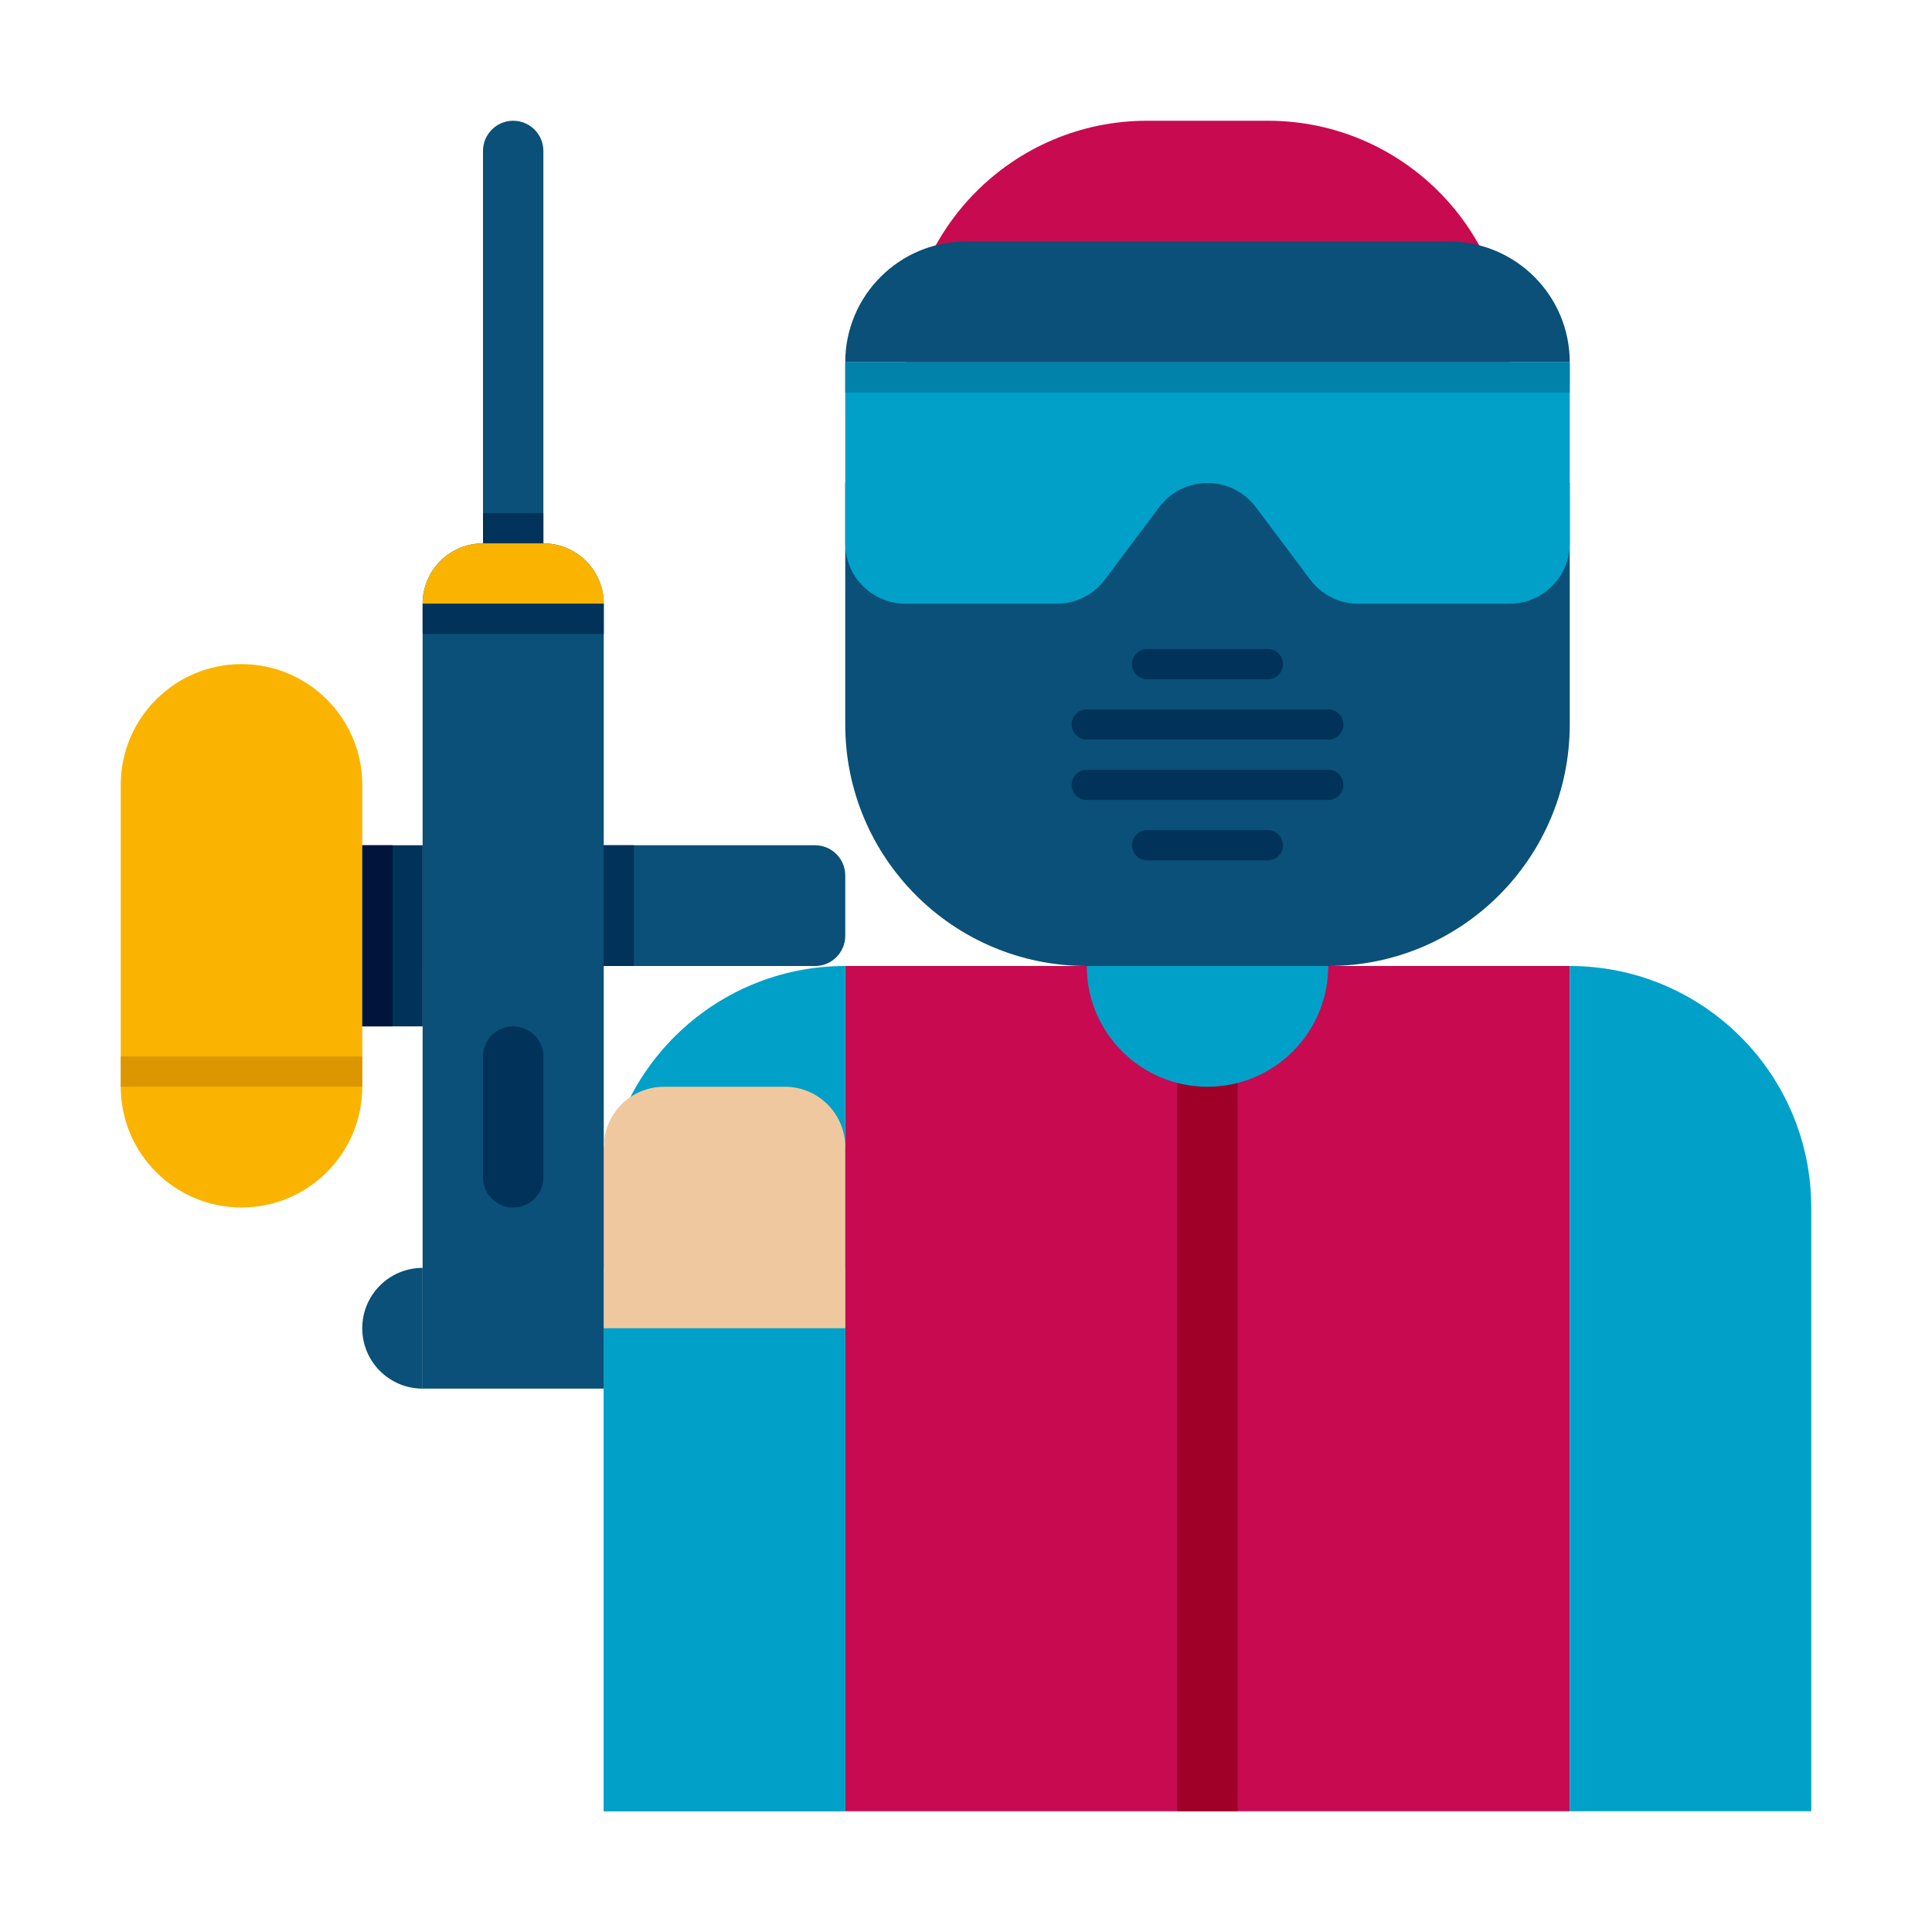 <?xml version="1.0" encoding="utf-8"?>
<!-- Generator: Adobe Illustrator 24.0.0, SVG Export Plug-In . SVG Version: 6.00 Build 0)  -->
<svg version="1.1" xmlns="http://www.w3.org/2000/svg" xmlns:xlink="http://www.w3.org/1999/xlink" x="0px" y="0px"
	 viewBox="0 0 64 64" enable-background="new 0 0 64 64" xml:space="preserve">
<g id="Captions">
</g>
<g id="Icons">
	<g>
		<g>
			<path fill="#C80A50" d="M42,4h-4c-4.418,0-8,3.582-8,8l0,0h20l0,0C50,7.582,46.418,4,42,4z"/>
		</g>
		<g>
			<rect x="28" y="32" fill="#C80A50" width="24" height="28"/>
		</g>
		<g>
			<rect x="39" y="32" fill="#A00028" width="2" height="28"/>
		</g>
		<g>
			<path fill="#00A0C8" d="M20,40v20h8V32C23.582,32,20,35.582,20,40z"/>
		</g>
		<g>
			<path fill="#00A0C8" d="M52,32v28h8V40C60,35.582,56.418,32,52,32z"/>
		</g>
		<g>
			<path fill="#00A0C8" d="M44,32L44,32c0,2.209-1.791,4-4,4h0c-2.209,0-4-1.791-4-4v0H44z"/>
		</g>
		<g>
			<path fill="#0A5078" d="M52,12H28v0c0-2.209,1.791-4,4-4h16C50.209,8,52,9.791,52,12L52,12z"/>
		</g>
		<g>
			<path fill="#0A5078" d="M44,32h-8c-4.418,0-8-3.582-8-8v-8h24v8C52,28.418,48.418,32,44,32z"/>
		</g>
		<g>
			<path fill="#00A0C8" d="M50,20h-5c-0.63,0-1.222-0.296-1.6-0.8l-1.8-2.4C41.222,16.296,40.63,16,40,16h0
				c-0.63,0-1.222,0.296-1.6,0.8l-1.8,2.4C36.222,19.704,35.63,20,35,20h-5c-1.105,0-2-0.895-2-2v-6h24v6C52,19.105,51.105,20,50,20
				z"/>
		</g>
		<g>
			<g>
				<path fill="#00325A" d="M42,22.5h-4c-0.276,0-0.5-0.224-0.5-0.5s0.224-0.5,0.5-0.5h4c0.276,0,0.5,0.224,0.5,0.5
					S42.276,22.5,42,22.5z"/>
			</g>
			<g>
				<path fill="#00325A" d="M44,24.5h-8c-0.276,0-0.5-0.224-0.5-0.5s0.224-0.5,0.5-0.5h8c0.276,0,0.5,0.224,0.5,0.5
					S44.276,24.5,44,24.5z"/>
			</g>
			<g>
				<path fill="#00325A" d="M44,26.5h-8c-0.276,0-0.5-0.224-0.5-0.5s0.224-0.5,0.5-0.5h8c0.276,0,0.5,0.224,0.5,0.5
					S44.276,26.5,44,26.5z"/>
			</g>
			<g>
				<path fill="#00325A" d="M42,28.5h-4c-0.276,0-0.5-0.224-0.5-0.5s0.224-0.5,0.5-0.5h4c0.276,0,0.5,0.224,0.5,0.5
					S42.276,28.5,42,28.5z"/>
			</g>
		</g>
		<g>
			<rect x="28" y="12" fill="#0082AA" width="24" height="1"/>
		</g>
		<g>
			<path fill="#0A5078" d="M20,46h-6V20c0-1.105,0.895-2,2-2h2c1.105,0,2,0.895,2,2V46z"/>
		</g>
		<g>
			<path fill="#0A5078" d="M14,46L14,46l0-4h0c-1.105,0-2,0.895-2,2v0C12,45.105,12.895,46,14,46z"/>
		</g>
		<g>
			<path fill="#0A5078" d="M18,18h-2V5c0-0.552,0.448-1,1-1h0c0.552,0,1,0.448,1,1V18z"/>
		</g>
		<g>
			<path fill="#0A5078" d="M27,32H14v-4h13c0.552,0,1,0.448,1,1v2C28,31.552,27.552,32,27,32z"/>
		</g>
		<g>
			<rect x="12" y="28" transform="matrix(-1 -1.224647e-16 1.224647e-16 -1 26 62)" fill="#00325A" width="2" height="6"/>
		</g>
		<g>
			<path fill="#FAB400" d="M8,40L8,40c2.209,0,4-1.791,4-4V26c0-2.209-1.791-4-4-4h0c-2.209,0-4,1.791-4,4v10
				C4,38.209,5.791,40,8,40z"/>
		</g>
		<g>
			<rect x="20" y="38" fill="#0A5078" width="8" height="4"/>
		</g>
		<g>
			<rect x="20" y="44" fill="#00A0C8" width="8" height="16"/>
		</g>
		<g>
			<path fill="#F0C8A0" d="M28,44h-8v-6c0-1.105,0.895-2,2-2h4c1.105,0,2,0.895,2,2V44z"/>
		</g>
		<g>
			<rect x="12" y="28" fill="#00143C" width="1" height="6"/>
		</g>
		<g>
			<rect x="20" y="28" fill="#00325A" width="1" height="4"/>
		</g>
		<g>
			<rect x="16" y="17" fill="#00325A" width="2" height="1"/>
		</g>
		<g>
			<path fill="#00325A" d="M17,40L17,40c-0.552,0-1-0.448-1-1v-4c0-0.552,0.448-1,1-1h0c0.552,0,1,0.448,1,1v4
				C18,39.552,17.552,40,17,40z"/>
		</g>
		<g>
			<path fill="#FAB400" d="M14,20c0-1.105,0.895-2,2-2h2c1.105,0,2,0.895,2,2H14z"/>
		</g>
		<g>
			<rect x="4" y="35" fill="#DC9600" width="8" height="1"/>
		</g>
		<g>
			<rect x="14" y="20" fill="#00325A" width="6" height="1"/>
		</g>
	</g>
</g>
</svg>

